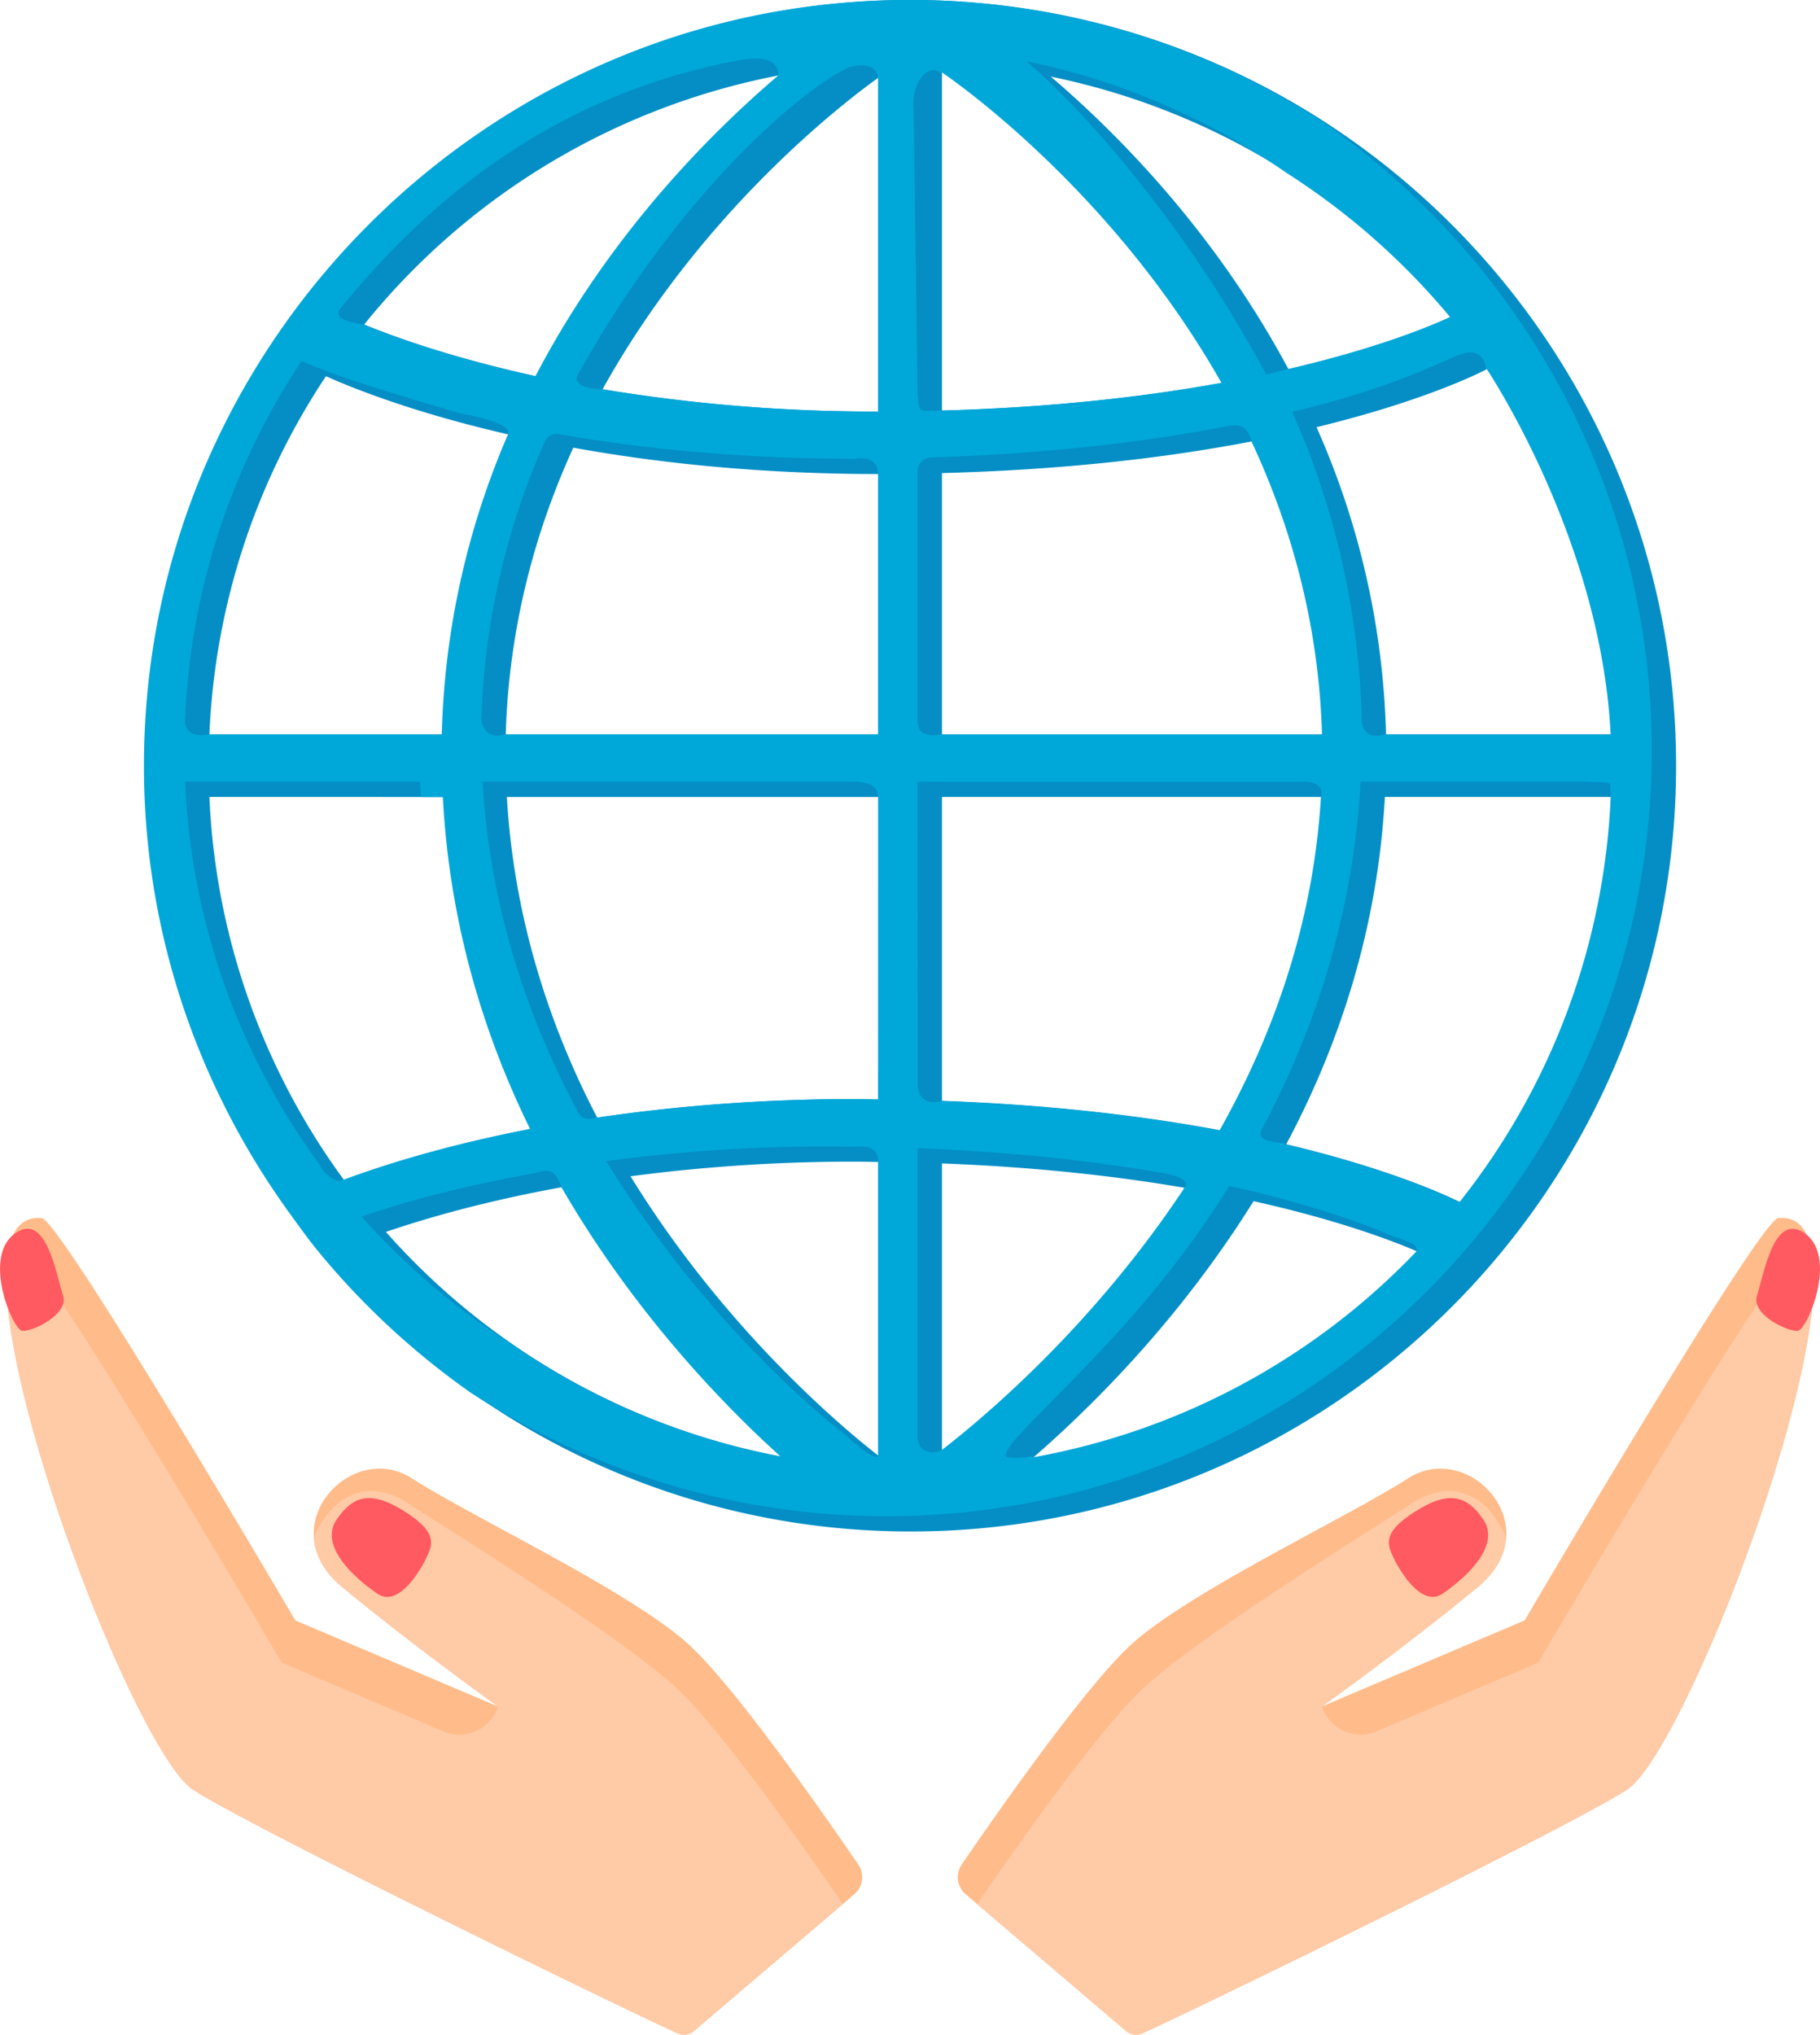 <svg xmlns="http://www.w3.org/2000/svg" width="966.48" height="1080" viewBox="0 0 966.48 1080"><g id="Слой_2" data-name="Слой 2"><g id="donation12_153709924"><g id="donation12_153709924-2" data-name="donation12_153709924"><path d="M368.43 1078.07l85.26-72.65a11.88 11.88.0 0 0 2.11-15.75c-17.14-25.06-66.68-96.24-91.2-117.86-31.86-28.09-113.39-66.29-145.85-87.13s-75.4 26.07-37.06 57.7c38.57 31.83 82.77 63.39 82.77 63.39l-107.64-45.7S32.13 647.54 22.17 646.55c-62.06-6.21 45.51 281 80.38 303.41 31.93 20.51 224.39 114.31 257.3 129.31A8.07 8.07.0 0 0 368.43 1078.07z" fill="#ffbc8a"/><path d="M357.41 894.26c-31.86-28.09-109.23-76.07-141.69-96.92-16.13-10.35-37.1-8.77-49 18.71.59 8.84 5 18.1 15 26.33 38.57 31.83 82.77 63.39 82.77 63.39h0A21.5 21.5.0 0 1 235.58 919l-85.94-36.49S24.94 670 15 669c-4.86-.48-8.67.83-11.57 3.67C-.41 743 74.53 932 102.55 950c31.93 20.51 224.39 114.31 257.3 129.31a8.07 8.07.0 0 0 8.58-1.2l79.15-67.45C429.58 984.34 381.47 915.47 357.41 894.26z" fill="#ffcaa6"/><path d="M200.45 845.94c-15.78-10.79-30.26-26.75-21.73-39.33s18.1-16.14 37-3.81c11.87 7.72 13.91 12.8 13 18.07S213.37 854.77 200.45 845.94z" fill="#ff5a61"/><path d="M11.69 706.35c-5-.71-21.76-40.12-3-52.15C24.53 644 29.59 675.33 33.5 687.77 36.63 697.73 16.92 707.1 11.69 706.35z" fill="#ff5a61"/><path d="M598.05 1078.07l-85.25-72.65a11.88 11.88.0 0 1-2.12-15.75c17.14-25.06 66.68-96.24 91.21-117.86 31.85-28.09 113.38-66.29 145.84-87.13s75.4 26.07 37.06 57.7C746.23 874.21 702 905.77 702 905.77l107.64-45.7S934.35 647.54 944.31 646.55c62.06-6.21-45.51 281-80.38 303.41-31.92 20.51-224.38 114.31-257.3 129.31A8.07 8.07.0 0 1 598.05 1078.07z" fill="#ffbc8a"/><path d="M609.07 894.26c31.86-28.09 109.23-76.07 141.69-96.92 16.13-10.35 37.1-8.77 49 18.71-.59 8.84-5 18.1-15 26.33C746.23 874.21 702 905.77 702 905.77h0A21.51 21.51.0 0 0 730.91 919l85.94-36.49S941.54 670 951.49 669c4.86-.48 8.67.83 11.57 3.67C966.89 743 892 932 863.93 950c-31.92 20.51-224.38 114.31-257.3 129.31a8.07 8.07.0 0 1-8.58-1.2l-79.15-67.45C536.9 984.34 585 915.47 609.07 894.26z" fill="#ffcaa6"/><path d="M766 845.94c15.78-10.79 30.26-26.75 21.73-39.33s-18.11-16.14-37-3.81c-11.86 7.72-13.9 12.8-13 18.07S753.11 854.77 766 845.94z" fill="#ff5a61"/><path d="M954.79 706.35c5-.71 21.76-40.12 3-52.15C942 644 936.89 675.33 933 687.77 929.86 697.73 949.57 707.1 954.79 706.35z" fill="#ff5a61"/><path d="M483.62.0C259.5.0 77.18 182.32 77.18 406.44c0 89.63 29.51 172.3 78.84 239.57.0.0 8.54 14 15.8 20.71C246.44 756 358.47 812.88 483.62 812.88c224.12.0 406.44-182.32 406.44-406.44S707.74.0 483.62.0zm16.59 217.93v-180c5.7 3.81 90.75 62.27 149.15 165.26C609.51 210.43 560 216.29 500.21 217.93zm165.1 16.25c21.07 45 35.81 97.09 37.52 155.67H500.21V251.1C567.26 249.35 622.14 242.54 665.31 234.18zM467 218.43a883.83 883.83.0 0 1-147-11.84c52.56-94.47 128-152.2 147-165.75zm0 33.18V389.85H268.56c1.67-57.07 15.67-108 35.88-152.22C348.69 245.63 402.89 251.61 467 251.61zM235.36 389.85H111.2a370.85 370.85.0 0 1 61.9-190.16c14.22 6.39 47 19.52 97.34 31A427 427 0 0 0 235.36 389.85zm.57 33.18c3.45 66.41 21.44 125.6 46.31 176.17-44.42 8.61-77.77 19.06-99.53 27.17A370.6 370.6.0 0 1 111.2 423zm33.23.0H467V583.59c-4.2.0-8.15-.19-12.44-.19a933.37 933.37.0 0 0-137.41 9.86C291.76 544.55 272.87 487.24 269.16 423zM454.59 616.58c4.29.0 8.24.15 12.44.19V773.1c-18.1-14-81.52-66.44-132.2-148.75A903.46 903.46.0 0 1 454.59 616.58zm45.62.95c50.74 1.93 93.76 6.89 129.43 13.05C581 704.09 522.56 753.05 500.21 770.16zm0-33.23V423h202c-4 67.25-25.56 126.78-53.86 177C608.62 592.54 559.36 586.44 500.21 584.3zM735.41 423H856.05a371.08 371.08.0 0 1-80.41 215.23c-8-4-38.36-18-92.6-30.89C711 555 731.64 493.08 735.41 423zm.62-33.18a427.23 427.23.0 0 0-36.91-163.08c59.16-14.38 88.79-29.88 91-31.08 3.54-1.94 68.34 116.55 65.91 194.16zm34.69-221.6c-9.28 4.36-37.77 16.46-86.5 27.76C645.47 123.5 593.68 71.1 558 40.66A373.59 373.59.0 0 1 770.72 168.25zM414.25 39.89c-36.31 30.86-90 84.78-129.2 159.87-44.56-9.74-75.53-20.89-91.65-27.53A373.34 373.34.0 0 1 414.25 39.89zm-209.34 614c22-7.52 53.42-16.5 93.88-23.82 37.8 65.32 84.31 114.05 116.47 143.1A372.66 372.66.0 0 1 204.91 653.86zM548.67 773.65c32.19-27.93 78.42-74.17 117-136.09 45 10 73.67 21 87.13 26.76A372.42 372.42.0 0 1 548.67 773.65z" fill="#048ec5"/><path d="M876.54 420.69c7.93-147.28-63.08-278.79-174.41-356.2a404.47 404.47.0 0 0-255-62.95C252 18.37 95 175.5 78 370.67 69 474 99.43 569.88 155.26 646c0 0 8.53 12 15.8 20.71a410.73 410.73.0 0 0 78.81 72.44 403.77 403.77.0 0 0 241.74 65.09C697.81 793.79 865.43 626.85 876.54 420.69zM391.86 32.09c8.79-1.52 21-2.79 21.63 7.8-36.3 30.86-90 84.78-129.2 159.87-44.57-9.74-75.53-20.89-91.65-27.53-11.61-2-14.4-4.06-12.17-8.11C235.09 96.58 303.24 48.83 391.86 32.09zM160.17 191.58c13.8 6.2 36.06 13.84 85 28 0 0 27.87 4.56 24.54 11.11A427.16 427.16.0 0 0 234.6 389.85H110.44c-13.54 2.33-12.17-8.1-12.17-8.1A371 371 0 0 1 160.17 191.58zm9.62 426.68A370.61 370.61.0 0 1 98.27 414.92H223c.14 2.74.46 5.39.65 8.11h11.51c3.45 66.41 21.44 125.6 46.31 176.17-44.42 8.61-77.77 19.06-99.53 27.17C179 628.1 172.16 623.79 169.79 618.26zM192 645.75c22-7.52 51-15.65 91.42-23 5.65-1.18 10.9-4.31 14.63 7.26 37.8 65.32 84.31 114.05 116.47 143.1A370.2 370.2.0 0 1 270.6 712.8 376.85 376.85.0 0 1 192 645.75zM466.27 773.1c-3.28 1.81-16.8-11-16.8-11-18.1-14-76.88-63.52-127.56-145.83a903.3 903.3.0 0 1 119.75-7.77c4.3.0 8.25.15 12.45.19.0.0 13-2.1 12.16 8.11zm0-189.51c-4.2.0-8.15-.19-12.44-.19a933.37 933.37.0 0 0-137.41 9.86c-7.93 1.9-8.69-1.14-12.17-8.11-25.42-48.71-44.3-106-48-170.23H454.11s6.43-.19 10 2.85a7.07 7.07.0 0 1 2.19 5.26zm0-193.74H267.8c-11.51 3.34-12.17-8.1-12.17-8.1a391.14 391.14.0 0 1 33.69-147.34 6.81 6.81.0 0 1 7.43-4C340 238 392.47 243.5 454.11 243.5c0 0 12-2.61 12.16 8.11zm0-171.42a883.83 883.83.0 0 1-147-11.84c-5.75-.16-16.14-1.93-12.16-8.11C359.64 104 423.63 49.18 449.39 36.39c3.27-1.62 15.2-4.3 16.88 4.45zm308.6 419.83c-8-4-38.35-18-92.6-30.89.79-1.47-16.47.21-12.16-8.11 28-52.36 48.61-114.29 52.37-184.34H843.12c7.92.57 12.15-.36 12 2.35l.2 5.76A371 371 0 0 1 774.87 638.26zm80.42-248.41h-120c-12.71 3.6-12.16-8.1-12.16-8.1a427.33 427.33.0 0 0-36.92-163.09c59.16-14.38 81.45-28.36 91-31.08 11.24-3.2 11.74 8.34 12.17 8.11C789.38 195.69 850.28 286.25 855.29 389.85zM770 168.25c-9.29 4.36-37.78 16.46-86.51 27.76-5.5 1.3-8.76 2.28-11.07 2.82C633.64 126.32 580.75 63 545.09 32.55a371.25 371.25.0 0 1 138 59.16A376.5 376.5.0 0 1 770 168.25zM485.12 57.43c-1-13.94 7.68-23.86 14.33-18.8v-.71c5.7 3.81 90.75 62.27 149.15 165.26-39.85 7.25-89.4 13.11-149.15 14.75l-7.74.16c-4 .15-3.81-3-4.42-8.27zM487.29 250a7.25 7.25.0 0 1 7-7.19c63.86-2 116.41-8.65 158.06-16.72 7.83-1.65 10.87 2.41 12.17 8.11 21.06 45 35.8 97.09 37.51 155.67H499.45a14.36 14.36.0 0 1-9-.71c-3.63-1.71-3.15-7.39-3.15-7.39zm0 164.94h202c15.56-1.2 12.16 8.11 12.16 8.11-4 67.25-25.56 126.78-53.86 177-39.7-7.44-89-13.54-148.11-15.68.0.0-11.29 3.76-12.16-8.11zm0 347.13c-.05-22.64.0-152.63.0-152.63 50.74 1.93 93.75 6.89 129.43 13.05 4.09.71 16.64 3.1 12.16 8.11C580.27 704.09 521.79 753 499.45 770.16 499.45 770.16 487.31 774.23 487.29 762.05zm60.62 11.6c2.43-2.1-1.81.92-12.62-.09-4.18-.39 3.67-9.58 6.76-12.84 30.75-32.44 72.12-69.35 110.72-131.27 45 10 73.67 20.95 87.13 26.76 7 2.55 13.83 3.82 12.16 8.11A372.42 372.42.0 0 1 547.91 773.65z" fill="#00a8d9"/></g></g></g></svg>